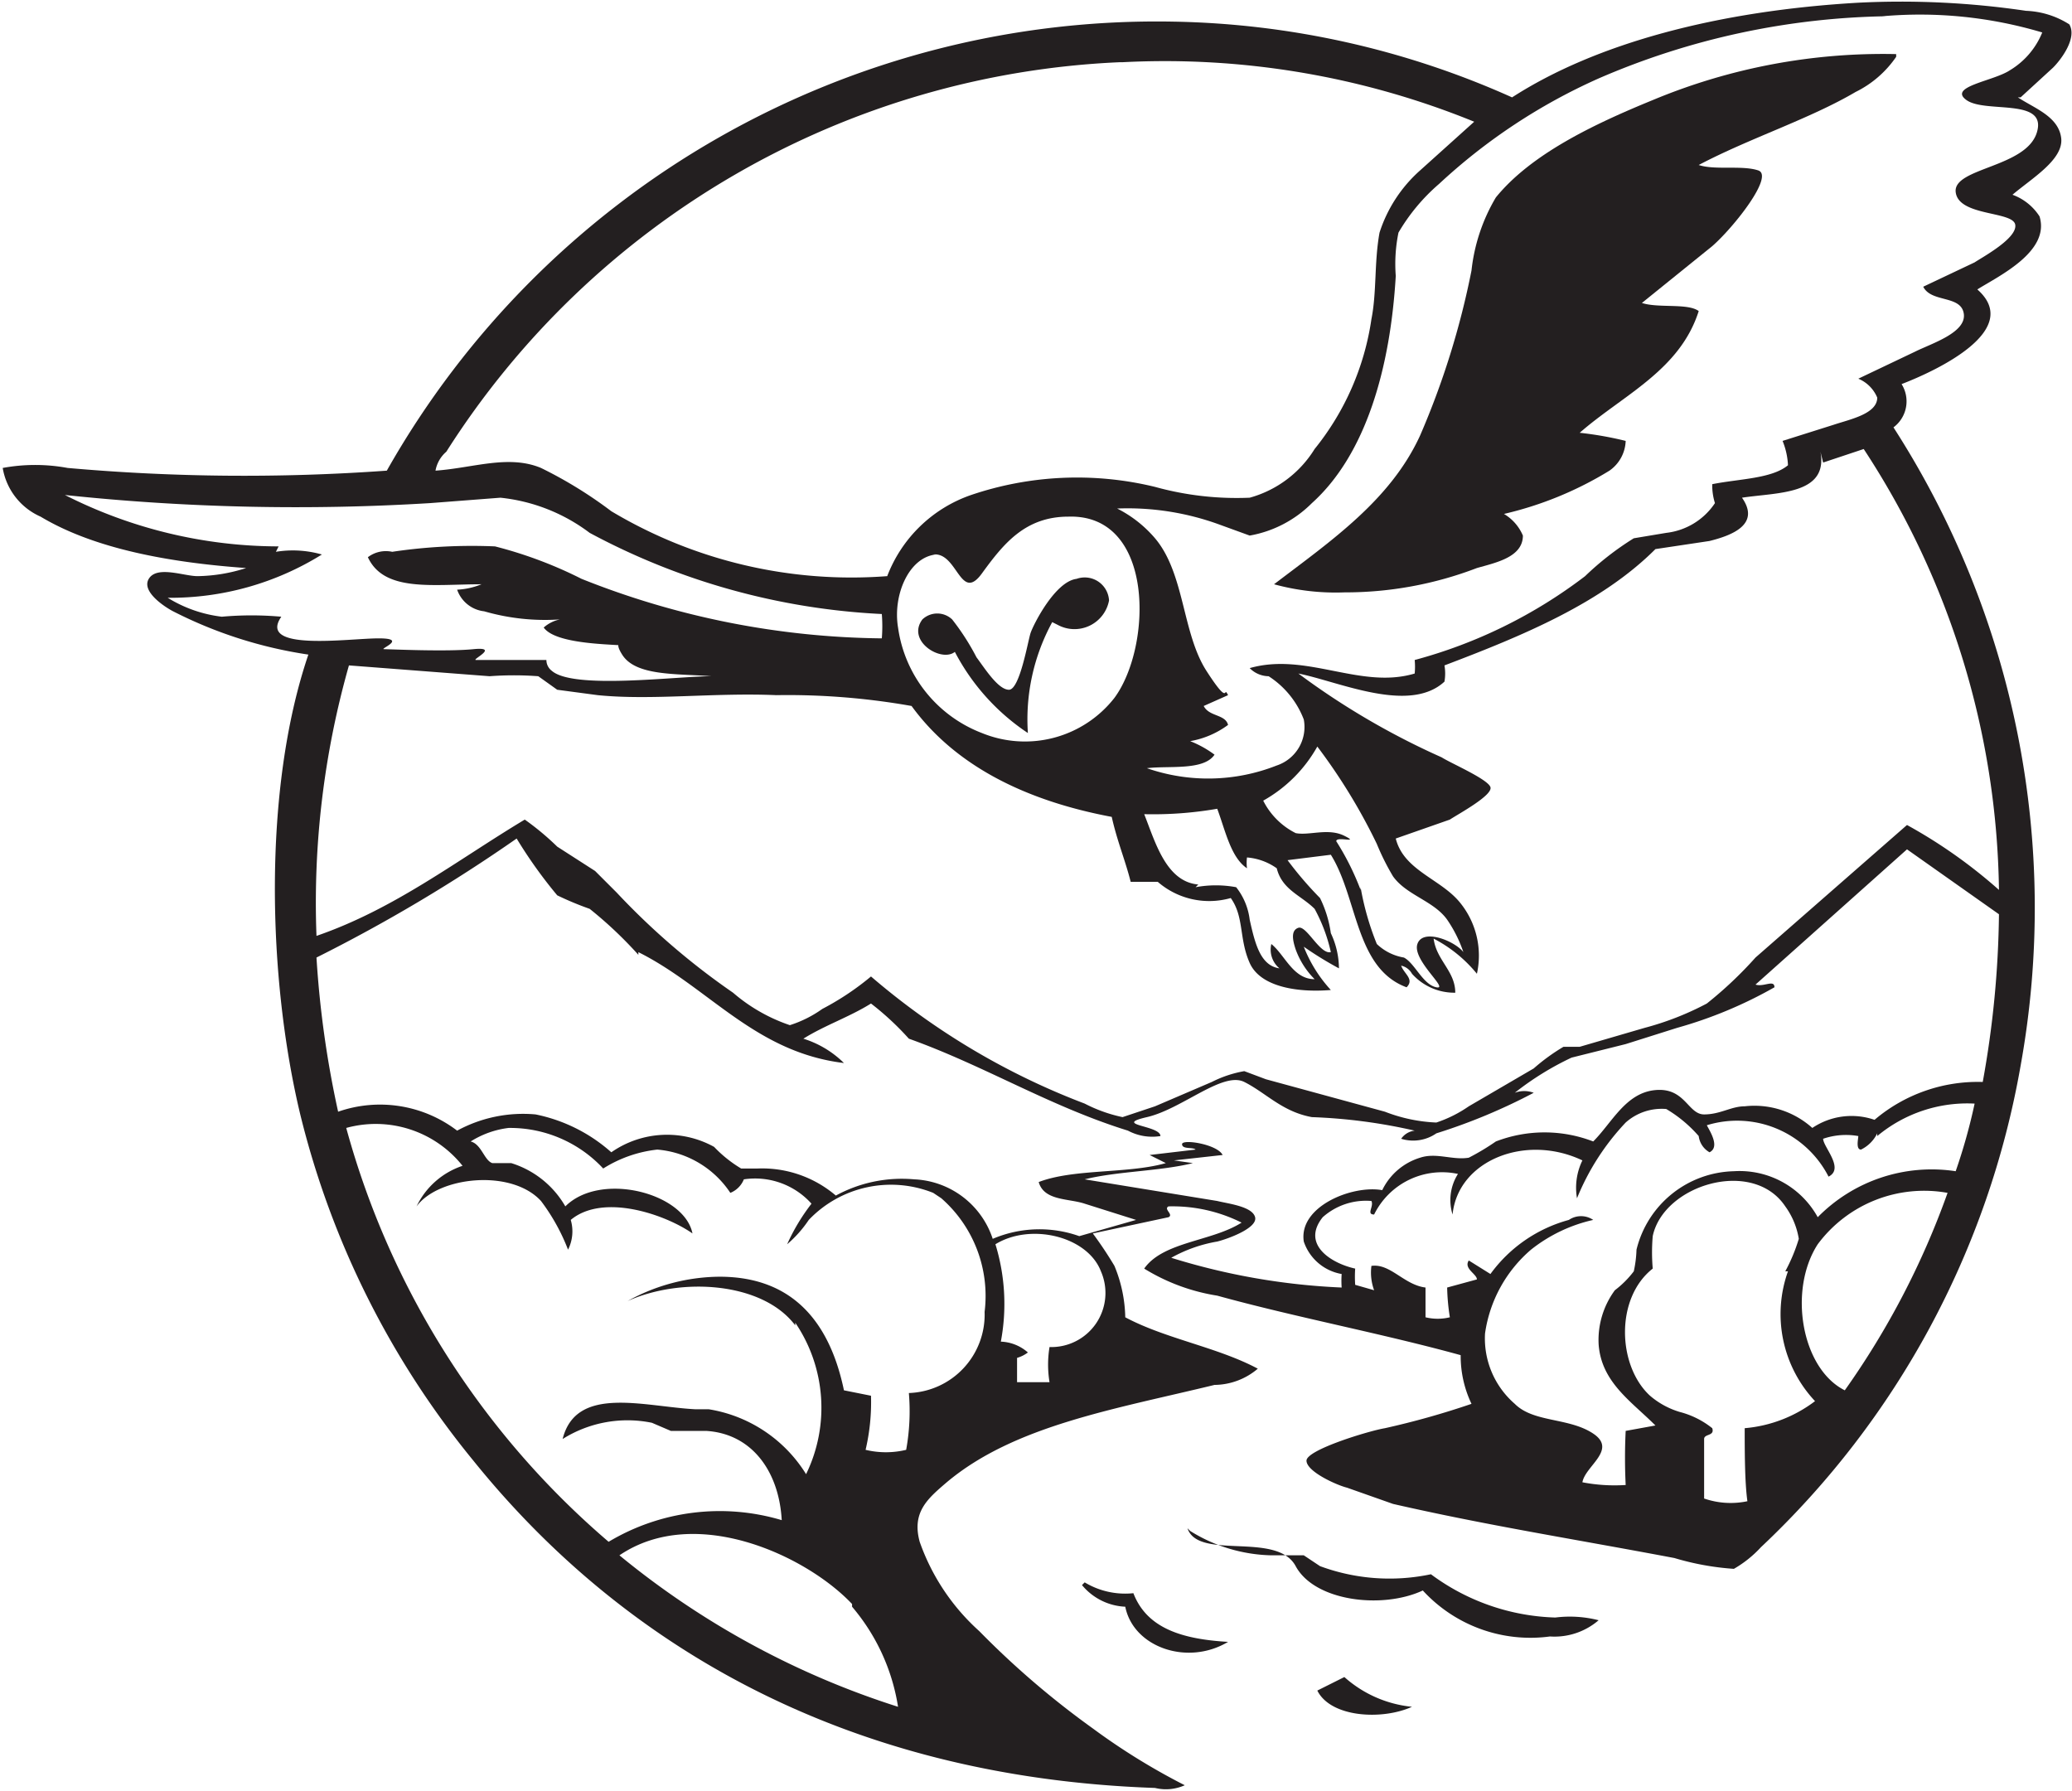 <svg xmlns="http://www.w3.org/2000/svg" viewBox="0 0 76.6 66.2"><defs><style>.a{fill:#231f20;}</style></defs><title>services_habitat</title><path class="a" d="M74.9,16.1a3.9,3.9,0,0,1-1.5,1.3c-1.7,1-3.9,1.7-5.8,2.7,0.6,0.2,1.6,0,2.2.2s-0.9,2.1-1.7,2.8l-2.6,2.1c0.6,0.2,1.7,0,2.1.3-0.7,2.2-2.8,3.1-4.4,4.5a12.9,12.9,0,0,1,1.7.3,1.4,1.4,0,0,1-.6,1.1,13.1,13.1,0,0,1-3.9,1.6,1.7,1.7,0,0,1,.7.8c0,0.8-1,1-1.7,1.2a13.6,13.6,0,0,1-4.9.9,8.6,8.6,0,0,1-2.6-.3c2.1-1.6,4.3-3.1,5.4-5.5A30,30,0,0,0,59.2,24a6.7,6.7,0,0,1,.9-2.7c1.3-1.6,3.6-2.7,5.8-3.6a22.1,22.1,0,0,1,9-1.7" transform="translate(-4.8 -14)"/><path class="a" d="M43.7,37a7.5,7.5,0,0,0-.9,4.1,8.1,8.1,0,0,1-2.7-3c-0.5.4-1.8-.4-1.2-1.2a0.8,0.8,0,0,1,1.1,0,8.8,8.8,0,0,1,.9,1.4c0.3,0.4.8,1.2,1.2,1.2s0.7-1.8.8-2.1,0.9-1.9,1.7-2a0.9,0.9,0,0,1,1.2.8,1.3,1.3,0,0,1-1.9.9" transform="translate(-4.8 -14)"/><path class="a" d="M48.8,70.6a5.9,5.9,0,0,0,3,.9H53l0.6,0.4a7.4,7.4,0,0,0,4.1.3,8.1,8.1,0,0,0,4.6,1.6,4.3,4.3,0,0,1,1.6.1,2.5,2.5,0,0,1-1.8.6,5.4,5.4,0,0,1-4.7-1.7c-1.5.7-4,.4-4.7-0.9s-3.6-.2-4-1.4" transform="translate(-4.8 -14)"/><path class="a" d="M44.9,72.5a2.9,2.9,0,0,0,1.8.4c0.5,1.3,1.8,1.7,3.5,1.8-1.5.9-3.5,0.2-3.8-1.3a2.2,2.2,0,0,1-1.6-.8" transform="translate(-4.8 -14)"/><path class="a" d="M57,77.1c-1.1.5-3,.4-3.5-0.6l1-.5A4.4,4.4,0,0,0,57,77.1" transform="translate(-4.8 -14)"/><path class="a" d="M36.3,73.3c-1.7-1.8-5.8-3.7-8.6-1.8A31,31,0,0,0,38,77.1a7.5,7.5,0,0,0-1.7-3.7M45.5,61c-0.5-1.3-2.6-1.8-3.9-1a7.5,7.5,0,0,1,.2,3.6,1.6,1.6,0,0,1,1,.4,1.2,1.2,0,0,1-.4.2v0.9h1.2a4,4,0,0,1,0-1.3A2,2,0,0,0,45.5,61M72,60c-1.1,1.7-.6,4.6,1,5.4a30,30,0,0,0,3.8-7.3A4.9,4.9,0,0,0,72,60m-1.2,1a6.4,6.4,0,0,0,.5-1.2,2.8,2.8,0,0,0-.5-1.2c-1.2-1.8-4.5-.8-4.9,1.1a7,7,0,0,0,0,1.2c-1.4,1.1-1.3,3.6-.1,4.7a3,3,0,0,0,1.1.6,3.2,3.2,0,0,1,1.2.6c0.1,0.3-.3.2-0.3,0.4v2.2a3,3,0,0,0,1.6.1c-0.1-.7-0.1-1.9-0.1-2.7a5,5,0,0,0,2.6-1,4.7,4.7,0,0,1-1-4.8M34.2,63C33,61.4,30,61.2,28,62.1h0a7.1,7.1,0,0,1,3.4-.9c2.8,0,4.1,1.8,4.6,4.2L37,65.6a7.7,7.7,0,0,1-.2,2,3.2,3.2,0,0,0,1.5,0,8,8,0,0,0,.1-2.1,2.9,2.9,0,0,0,2.8-3,4.8,4.8,0,0,0-1.6-4.2l-0.3-.2a4.2,4.2,0,0,0-4.6,1,4.4,4.4,0,0,1-.8.9,7.4,7.4,0,0,1,.9-1.5,2.8,2.8,0,0,0-2.5-.9,0.9,0.9,0,0,1-.5.5,3.6,3.6,0,0,0-2.7-1.6,4.7,4.7,0,0,0-2,.7,4.7,4.7,0,0,0-3.5-1.5,3.4,3.4,0,0,0-1.4.5c0.4,0.1.5,0.7,0.8,0.8h0.7a3.5,3.5,0,0,1,2,1.6c1.3-1.3,4.4-.5,4.7,1-1-.7-3.3-1.5-4.5-0.5a1.5,1.5,0,0,1-.1,1.1,7.4,7.4,0,0,0-1-1.8c-1.1-1.2-3.8-.9-4.6.2a2.9,2.9,0,0,1,1.7-1.5,4.1,4.1,0,0,0-4.3-1.4A30.8,30.8,0,0,0,27.3,71a8,8,0,0,1,6.4-.8c-0.1-1.8-1.1-3.2-2.8-3.3H29.6l-0.7-.3a4.5,4.5,0,0,0-3.3.6c0.5-2,3-1.2,4.9-1.1H31a5.2,5.2,0,0,1,3.6,2.4,5.6,5.6,0,0,0-.4-5.6m40-7a1.3,1.3,0,0,1-.6.6c-0.2,0-.1-0.4-0.1-0.5a2.6,2.6,0,0,0-1.3.1c0,0.3.8,1.1,0.2,1.4a3.8,3.8,0,0,0-4.5-1.9c0.1,0.2.5,0.8,0.1,1a0.8,0.8,0,0,1-.4-0.6A4.9,4.9,0,0,0,66.4,55a2,2,0,0,0-1.5.5,9,9,0,0,0-1.8,2.8,2.3,2.3,0,0,1,.2-1.4c-2.1-1-4.6,0-4.8,2a1.8,1.8,0,0,1,.2-1.5,2.8,2.8,0,0,0-3.1,1.5c-0.3,0,0-.3-0.1-0.5a2.4,2.4,0,0,0-1.8.6c-0.8,1,.3,1.7,1.2,1.9a4.4,4.4,0,0,0,0,.6l0.7,0.2a1.9,1.9,0,0,1-.1-0.9c0.7-.1,1.2.7,2,0.8v1.1a1.9,1.9,0,0,0,.9,0,7.9,7.9,0,0,1-.1-1.1l1.1-.3c0-.2-0.5-0.4-0.3-0.7l0.8,0.5a5.3,5.3,0,0,1,2.9-2,0.8,0.8,0,0,1,.9,0,5.7,5.7,0,0,0-2.3,1.1,5,5,0,0,0-1.7,3.1,3.2,3.2,0,0,0,1.1,2.6c0.7,0.7,2,.5,2.9,1.1s-0.3,1.2-.4,1.8a6.3,6.3,0,0,0,1.6.1,20.1,20.1,0,0,1,0-2l1.1-.2c-0.9-.9-2-1.6-2.1-3a3.1,3.1,0,0,1,.6-2,3.6,3.6,0,0,0,.7-0.7,4.3,4.3,0,0,0,.1-0.8,3.8,3.8,0,0,1,3.6-2.9A3.3,3.3,0,0,1,72,59a5.9,5.9,0,0,1,5.1-1.7,21,21,0,0,0,.7-2.5A5.2,5.2,0,0,0,74.2,56M28.4,49.3a15,15,0,0,0-1.8-1.7,11.6,11.6,0,0,1-1.2-.5A17.2,17.2,0,0,1,23.9,45a59.4,59.4,0,0,1-7.4,4.4,37,37,0,0,0,.8,5.7,4.7,4.7,0,0,1,4.4.7,5.1,5.1,0,0,1,2.9-.6,6,6,0,0,1,2.8,1.4,3.6,3.6,0,0,1,3.8-.2,4.7,4.7,0,0,0,1,.8h0.6a4.2,4.2,0,0,1,2.9,1,5.1,5.1,0,0,1,2.9-.6,3.2,3.2,0,0,1,2.9,2.2,4.4,4.4,0,0,1,3.2-.1l2.1-.6-1.9-.6c-0.6-.2-1.5-0.1-1.7-0.8,1.3-.5,3.3-0.3,4.7-0.7l-0.6-.3,1.7-.2c-0.1-.1-0.5,0-0.5-0.2s1.3,0,1.5.4l-1.8.2L48.9,57c-1.2.3-2.8,0.3-4,.6l4.9,0.8c0.4,0.1,1.3.2,1.4,0.6s-1,.8-1.4.9a5.3,5.3,0,0,0-1.7.6,24.7,24.7,0,0,0,6.3,1.1,3.5,3.5,0,0,1,0-.5,1.8,1.8,0,0,1-1.4-1.2c-0.2-1.3,1.8-2.1,2.9-1.9a2.3,2.3,0,0,1,1.4-1.2c0.6-.2,1.2.1,1.8,0a8.8,8.8,0,0,0,1-.6,5,5,0,0,1,3.6,0c0.7-.7,1.2-1.8,2.3-1.9s1.2,0.9,1.8.9,1-.3,1.5-0.3a3.2,3.2,0,0,1,2.5.8,2.6,2.6,0,0,1,2.3-.3A5.9,5.9,0,0,1,78.1,54a36.6,36.6,0,0,0,.6-6.2l-3.4-2.4-5.6,5c0.3,0.1.7-.2,0.7,0.1A16,16,0,0,1,66.8,52l-1.9.6-2,.5a10.8,10.8,0,0,0-2.1,1.3,1,1,0,0,1,.7,0,21.4,21.4,0,0,1-3.6,1.5,1.5,1.5,0,0,1-1.3.2,0.7,0.7,0,0,1,.5-0.3,20.1,20.1,0,0,0-3.8-.5c-1.1-.2-1.7-0.9-2.5-1.3s-2.3,1-3.6,1.3,0.5,0.3.5,0.7a1.9,1.9,0,0,1-1.2-.2c-2.9-.9-5.3-2.4-8.1-3.4A10.5,10.5,0,0,0,37,51.1c-0.8.5-1.7,0.8-2.5,1.3a3.7,3.7,0,0,1,1.5.9c-3.3-.4-5-2.8-7.6-4.1M49,46.8a4.1,4.1,0,0,1,1.5,0A2.4,2.4,0,0,1,51,48c0.2,0.9.4,1.7,1.1,1.8a0.9,0.9,0,0,1-.3-0.9c0.5,0.4.8,1.3,1.6,1.3a3,3,0,0,1-.7-1.1c-0.1-.3-0.2-0.7.1-0.8s0.8,1,1.2.9a6.1,6.1,0,0,0-.6-1.6c-0.5-.5-1.2-0.7-1.4-1.5a2.2,2.2,0,0,0-1.1-.4,1.6,1.6,0,0,0,0,.4c-0.6-.4-0.8-1.4-1.1-2.2a13.9,13.9,0,0,1-2.7.2c0.4,1,.8,2.5,2,2.6m6,0.1a10.2,10.2,0,0,0,.6,2.1,1.9,1.9,0,0,0,1,.5c0.4,0.2.7,1,1.2,1.1s-0.9-1-.7-1.6,1.4-.1,1.7.3a4.9,4.9,0,0,0-.6-1.2c-0.5-.7-1.5-0.9-2-1.6a8.9,8.9,0,0,1-.6-1.2,21.3,21.3,0,0,0-2.2-3.6,5.2,5.2,0,0,1-2,2,2.7,2.7,0,0,0,1.2,1.2c0.5,0.1,1.2-.2,1.8.1s-0.3,0-.3.2a9.8,9.8,0,0,1,.9,1.8M39.4,34.5c-1,.1-1.6,1.5-1.4,2.7a4.9,4.9,0,0,0,3.1,3.9,4.2,4.2,0,0,0,4.9-1.3c1.4-1.9,1.5-6.8-1.7-6.7-1.6,0-2.4,1-3.2,2.1s-0.9-.8-1.8-0.7m-24.3-.1a3.9,3.9,0,0,1,1.7.1,10.6,10.6,0,0,1-5.7,1.6,4.9,4.9,0,0,0,2,.7,12.3,12.3,0,0,1,2.2,0c-0.9,1.3,2.5.8,3.6,0.8s0,0.4.2,0.4,2.3,0.1,3.3,0-0.1.4,0.1,0.4,1.8,0,2.6,0a0.5,0.5,0,0,0,.2.4c0.8,0.7,4.6.2,5.9,0.2-1.3-.1-2.8,0-3.3-0.8s0.5-.2.3-0.3-2.7,0-3.2-.7a1.3,1.3,0,0,1,.6-0.3,8.1,8.1,0,0,1-2.8-.3,1.2,1.2,0,0,1-1-.8,2.7,2.7,0,0,0,.9-0.2c-1.8,0-3.6.3-4.2-1a1.1,1.1,0,0,1,.9-0.2,20,20,0,0,1,3.8-.2,15.7,15.7,0,0,1,3.2,1.2,30.7,30.7,0,0,0,11.1,2.2,5.6,5.6,0,0,0,0-.9,25.4,25.4,0,0,1-10.8-3,6.6,6.6,0,0,0-3.3-1.3l-2.6.2a81.2,81.2,0,0,1-13.5-.3h0a17.5,17.5,0,0,0,7.9,1.9m57-3.5c0.3,1.6-1.6,1.5-2.9,1.7,0.7,1-.4,1.4-1.2,1.6l-2,.3c-2,2-4.9,3.2-7.8,4.3a1.7,1.7,0,0,1,0,.6c-1.3,1.2-3.9,0-5.4-.3a27.9,27.9,0,0,0,5.3,3.1c0.3,0.2,1.7.8,1.8,1.1s-1.2,1-1.5,1.2l-2,.7c0.3,1.2,1.7,1.5,2.4,2.4a3.1,3.1,0,0,1,.6,2.6,5.1,5.1,0,0,0-1.6-1.3c0.1,0.8.8,1.2,0.8,2a2.1,2.1,0,0,1-1.6-.7,0.6,0.6,0,0,0-.4-0.3c0.1,0.3.5,0.5,0.2,0.8-1.9-.7-1.8-3.3-2.8-4.9l-1.6.2a13.2,13.2,0,0,0,1.2,1.4,4.3,4.3,0,0,1,.4,1.3,3.1,3.1,0,0,1,.3,1.3A13.2,13.2,0,0,1,53,49a5.1,5.1,0,0,0,1,1.6c-1.2.1-2.6-.1-3-1s-0.2-1.7-.7-2.4a2.9,2.9,0,0,1-2.7-.6h-1c-0.2-.8-0.5-1.5-0.7-2.4-3.2-.6-5.8-1.9-7.4-4.1a26.2,26.2,0,0,0-5-.4c-2.3-.1-4.6.2-6.6,0l-1.5-.2L24.7,39a12.1,12.1,0,0,0-1.8,0l-5.2-.4a32.1,32.1,0,0,0-1.2,10c2.9-1,5.2-2.8,7.7-4.3a9.9,9.9,0,0,1,1.2,1l1.4,0.9,0.8,0.8a26.5,26.5,0,0,0,4.3,3.7,6.3,6.3,0,0,0,2.1,1.2,4.3,4.3,0,0,0,1.2-.6,10.1,10.1,0,0,0,1.8-1.2,26.6,26.6,0,0,0,7.9,4.7,5.5,5.5,0,0,0,1.4.5l1.2-.4,2.1-.9a4.3,4.3,0,0,1,1.2-.4l0.8,0.3L56,55.1a5.9,5.9,0,0,0,1.9.4,4.7,4.7,0,0,0,1.2-.6l2.4-1.4a7.3,7.3,0,0,1,1.1-.8h0.6l2.4-.7a10.8,10.8,0,0,0,2.3-.9,14.6,14.6,0,0,0,1.8-1.7l5.6-4.9a18.7,18.7,0,0,1,3.4,2.4,30.4,30.4,0,0,0-5-16.3l-1.5.5M46.2,16.3A31.1,31.1,0,0,0,21.3,30.7a1.2,1.2,0,0,0-.4.7c1.4-.1,2.7-0.6,3.9-0.1a15.9,15.9,0,0,1,2.6,1.6,17.3,17.3,0,0,0,10.2,2.4,5.1,5.1,0,0,1,3.1-3,12.2,12.2,0,0,1,6.8-.3,11.3,11.3,0,0,0,3.5.4,4.1,4.1,0,0,0,2.4-1.8,9.9,9.9,0,0,0,2.1-4.8c0.2-1,.1-2.1.3-3.2a5.2,5.2,0,0,1,1.5-2.3l2-1.8a30.3,30.3,0,0,0-13-2.2m28.3-1.7a27.8,27.8,0,0,0-10.7,2.3A21.5,21.5,0,0,0,58,20.8a7.1,7.1,0,0,0-1.5,1.8,5.8,5.8,0,0,0-.1,1.6c-0.2,3.4-1.1,6.6-3.1,8.4A4.3,4.3,0,0,1,51,33.8l-1.1-.4a9.9,9.9,0,0,0-3.8-.6,4.5,4.5,0,0,1,1.4,1.1c1.1,1.3,1,3.5,1.9,4.9s0.6,0.5.8,0.9l-0.9.4c0.2,0.4.8,0.3,0.9,0.7a3.3,3.3,0,0,1-1.4.6,3.9,3.9,0,0,1,.9.5c-0.4.6-1.7,0.4-2.5,0.5a6.9,6.9,0,0,0,4.8-.1A1.5,1.5,0,0,0,53,40.6,3.3,3.3,0,0,0,51.7,39a1,1,0,0,1-.7-0.3c2.1-.6,4.1.8,6.1,0.2a2.6,2.6,0,0,0,0-.5,18.1,18.1,0,0,0,6.3-3.1,10.8,10.8,0,0,1,1.8-1.4l1.2-.2a2.5,2.5,0,0,0,1.8-1.1,2.2,2.2,0,0,1-.1-0.7c1-.2,2.2-0.2,2.8-0.7a2.7,2.7,0,0,0-.2-0.9l1.9-.6c0.6-.2,1.6-0.4,1.6-1a1.3,1.3,0,0,0-.7-0.7l2.1-1c0.6-.3,1.9-0.7,1.8-1.4s-1.2-.4-1.5-1l1.9-.9c0.3-.2,1.6-0.9,1.5-1.4s-2.1-.3-2.2-1.2,2.6-.9,3-2.2-1.9-.7-2.6-1.2,1-.7,1.6-1.1a2.9,2.9,0,0,0,1.2-1.4,15.8,15.8,0,0,0-5.9-.6m5,3c0.6,0.4,1.5.7,1.6,1.5s-1.1,1.5-1.8,2.1a2,2,0,0,1,1,.8c0.4,1.3-1.5,2.2-2.3,2.7,1.7,1.5-1.5,3-2.8,3.5a1.2,1.2,0,0,1-.3,1.6,32.8,32.8,0,0,1,4.7,23.6,32,32,0,0,1-9.6,17.8,4.2,4.2,0,0,1-1,.8,10,10,0,0,1-2.2-.4c-3.7-.7-6.9-1.2-10.4-2L54.6,69c-0.4-.1-1.5-0.6-1.5-1s2.3-1.1,2.9-1.2a30.1,30.1,0,0,0,3.2-.9,4.1,4.1,0,0,1-.4-1.8c-2.9-.8-6.1-1.4-9-2.2a7.3,7.3,0,0,1-2.7-1c0.7-1,2.5-1,3.6-1.7a5.7,5.7,0,0,0-2.7-.6c-0.2.1,0.2,0.3,0,.4l-2.8.6a14.2,14.2,0,0,1,.8,1.2,5.2,5.2,0,0,1,.4,1.9c1.5,0.8,3.4,1.1,4.9,1.9a2.5,2.5,0,0,1-1.6.6c-3.7.9-7.4,1.5-9.9,3.6-0.7.6-1.3,1.1-1,2.2A8,8,0,0,0,41,74.3a32,32,0,0,0,4.2,3.6,24.2,24.2,0,0,0,3.4,2.1,1.7,1.7,0,0,1-1.1.1c-11.6-.4-19.8-5.4-25.2-12.1a32.3,32.3,0,0,1-6.4-12.8c-1.2-5-1.4-12,.3-17a16.2,16.2,0,0,1-5-1.6c-0.2-.1-1.2-0.7-0.9-1.2s1.3-.1,1.8-0.1a6.1,6.1,0,0,0,1.8-.3c-2.8-.2-5.6-0.7-7.6-1.9a2.4,2.4,0,0,1-1.4-1.8,6.6,6.6,0,0,1,2.4,0,73.8,73.8,0,0,0,11.8.1A32.7,32.7,0,0,1,48.2,14.8a31.9,31.9,0,0,1,12.5,2.8c3.1-2,7.6-3.2,12.8-3.5a31.6,31.6,0,0,1,6.2.3,3.2,3.2,0,0,1,1.6.5c0.3,0.5-.3,1.3-0.6,1.6l-1.2,1.1" transform="translate(-4.8 -14)"/></svg>